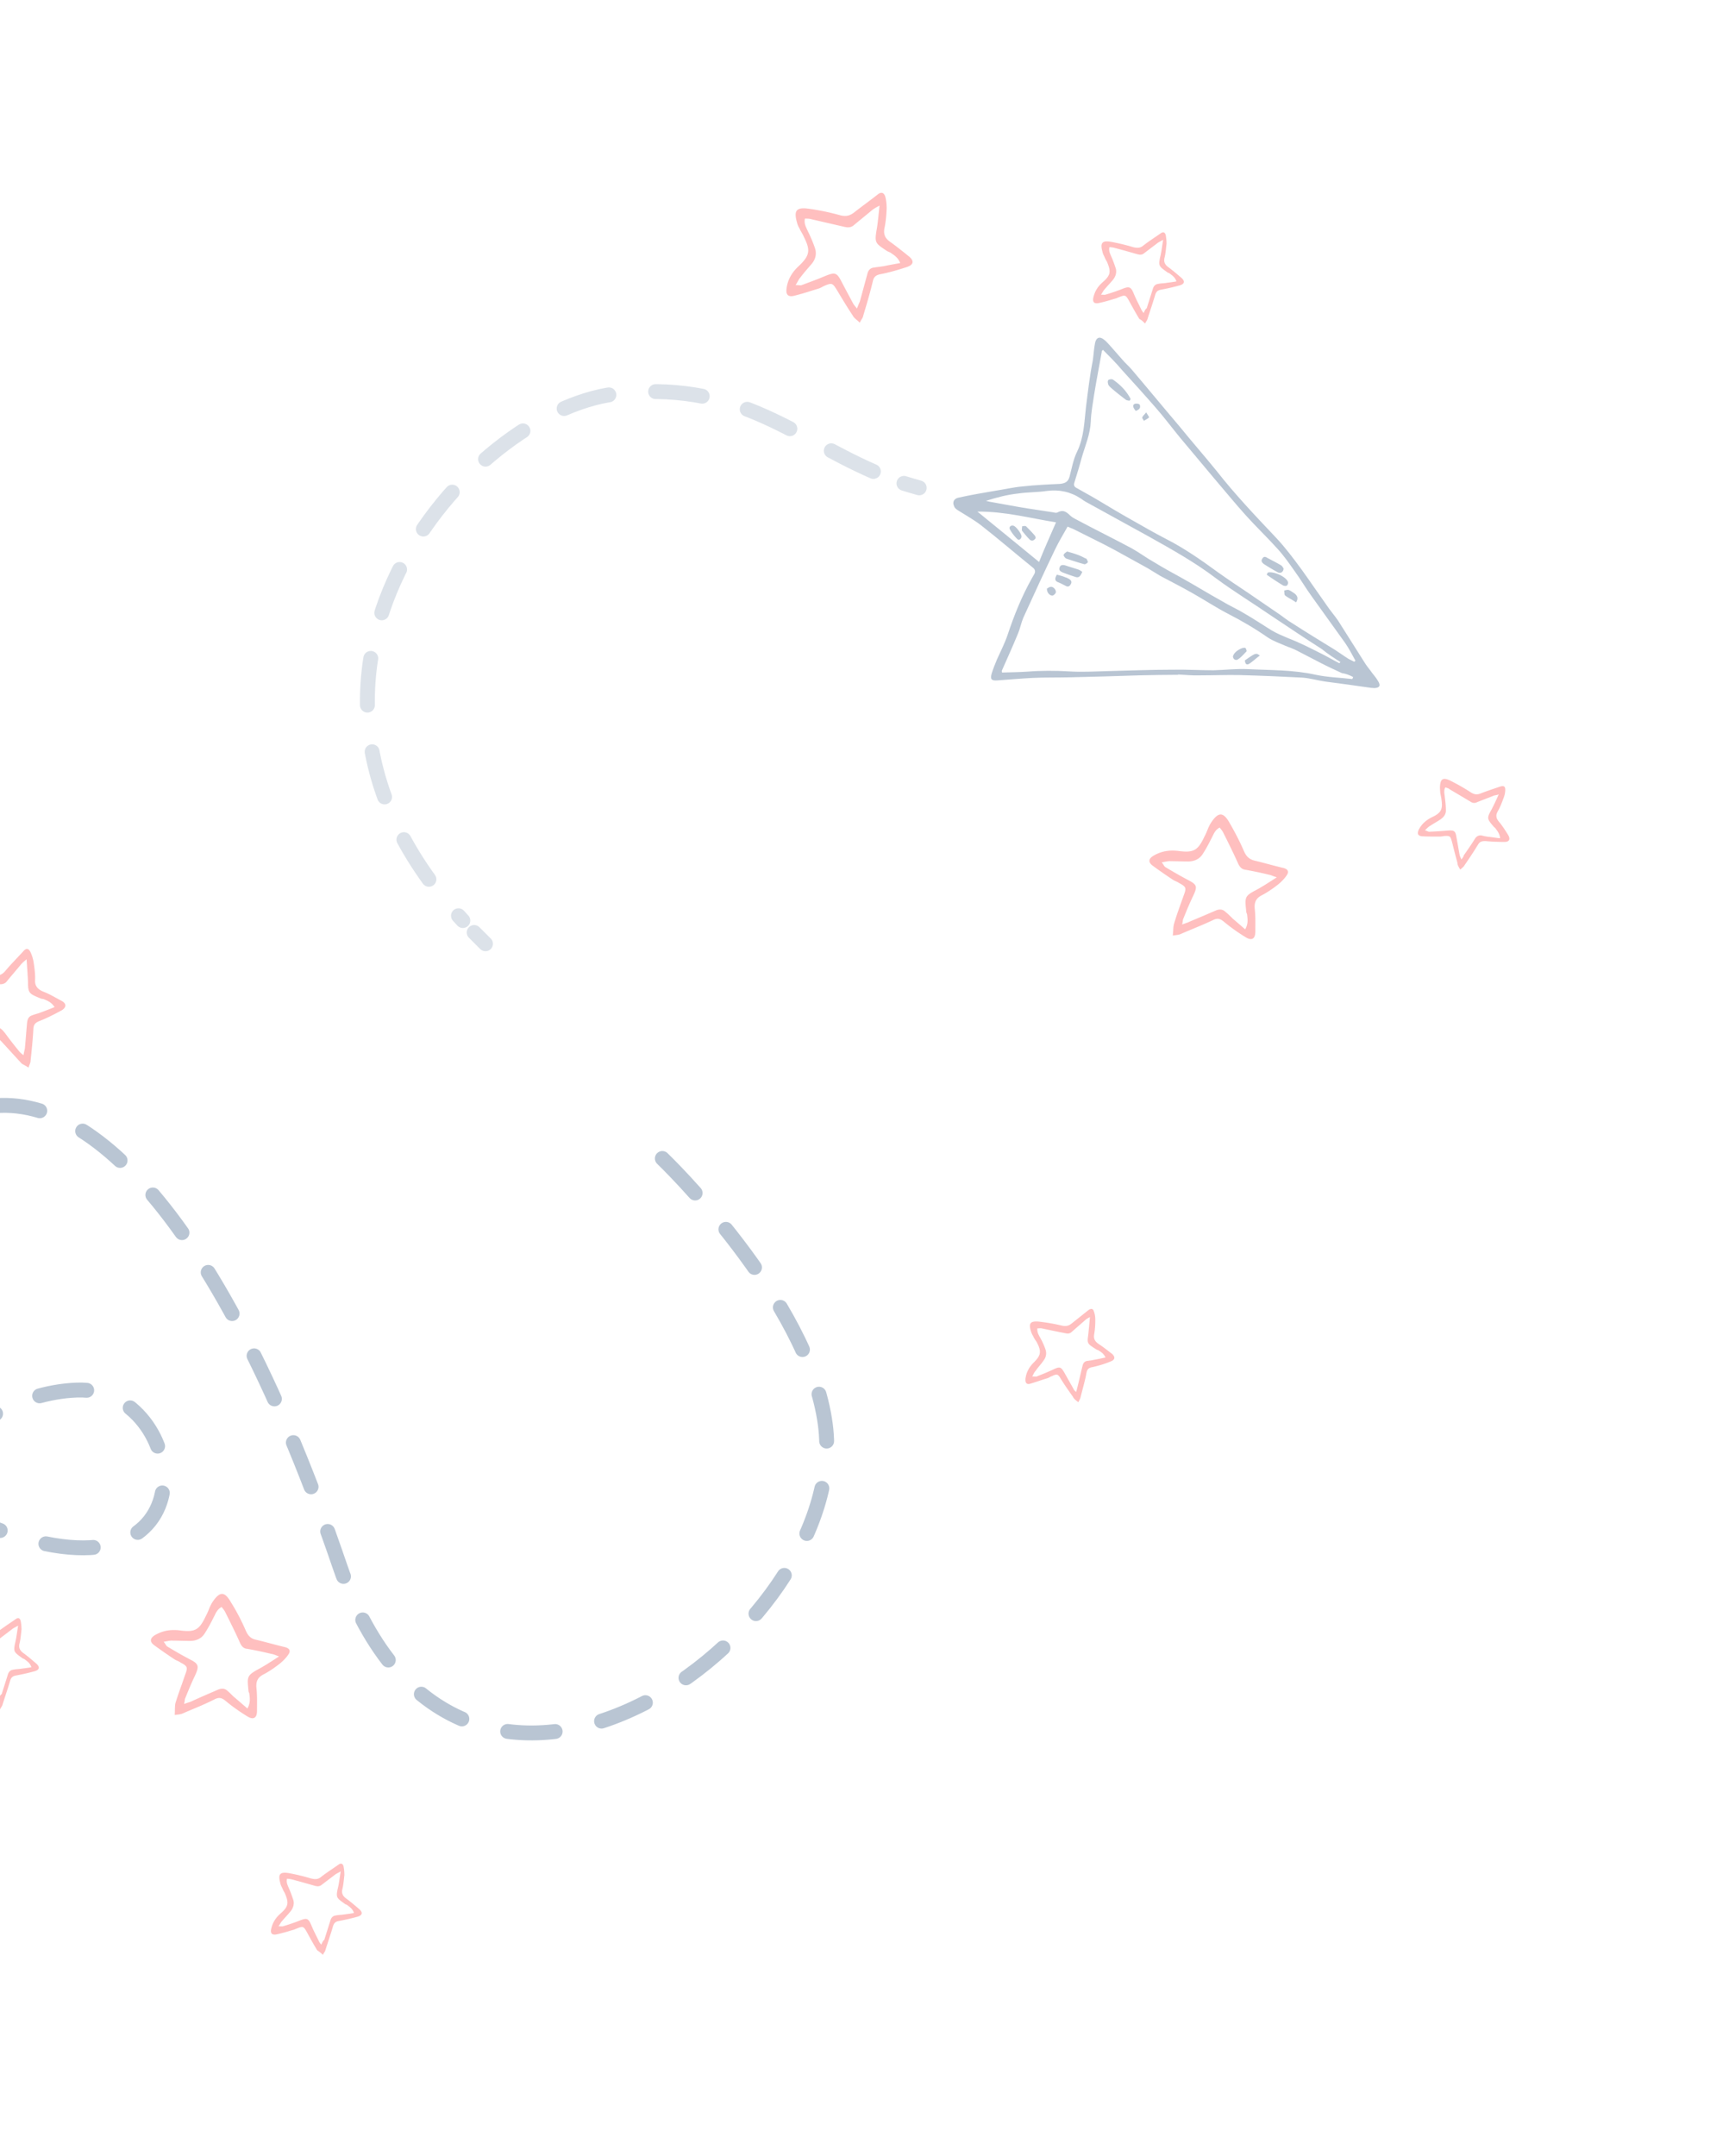 <svg width="288" height="363" fill="none" xmlns="http://www.w3.org/2000/svg"><g opacity=".5"><path d="M198.427 113.565c1.19.048 2.38.191 3.571.143 2.285 0 4.571-.095 6.809-.048 3.524.096 7 .239 10.523.429 1.334.095 2.572.476 3.905.667 2.524.333 5.047.666 7.619 1.047.19 0 .428.048.619.048.905-.048 1.095-.429.619-1.191-.381-.666-.905-1.19-1.286-1.761-.333-.429-.714-.905-1-1.381l-4.428-7c-.619-.905-1.333-1.714-1.905-2.571-1.428-2-2.809-4.048-4.285-6.095-1.334-1.81-2.715-3.667-4.286-5.333-3.476-3.667-6.952-7.334-10.047-11.286-2.048-2.523-4.143-4.904-6.19-7.428-2.714-3.19-5.333-6.38-8.048-9.571-.523-.619-1.095-1.095-1.619-1.714-.666-.762-1.38-1.572-2.047-2.333-.333-.334-.619-.715-.952-.953-.762-.666-1.381-.428-1.572.524-.19.952-.238 1.952-.381 2.952-.524 2.62-.809 5.19-1.143 7.81-.285 2.476-.333 5.095-1.476 7.475-.666 1.334-.904 2.81-1.285 4.238-.238.905-.762 1.143-1.619 1.238-2.095.096-4.191.19-6.333.429-1.572.143-3.191.524-4.762.762-1.952.333-3.905.666-5.857 1.095-.905.143-1.238.762-.857 1.524.095.285.381.476.667.666 1.285.81 2.571 1.524 3.761 2.429 3 2.333 5.857 4.81 8.809 7.19.381.286.477.667.239 1.095-.143.238-.239.429-.381.667-1.715 3.047-3 6.238-4.095 9.523-.477 1.429-1.191 2.81-1.81 4.191-.333.809-.667 1.618-.905 2.428-.238.905 0 1.143.905 1.095 2.048-.143 4.048-.333 6.047-.428 2-.096 4.048-.048 6.095-.096 3.905-.095 7.81-.19 11.762-.333 2.238-.048 4.476-.095 6.666-.095-.095 0-.047-.048-.047-.048zm29.475.429c-.048.143-.096.19-.143.333-2.048-.238-4.095-.286-6.143-.714-3.809-.857-7.619-.762-11.428-.953-1.905-.095-3.857.143-5.809.191-2.286 0-4.619-.143-6.952-.095-3.619 0-7.286.143-10.905.238-2.142.047-4.285.19-6.428.047-2.428-.142-4.809-.142-7.19.048-1.429.095-2.762.095-4.143.143-.047-.238-.047-.333 0-.381.905-2.048 1.857-4.143 2.714-6.238.334-.809.524-1.762.857-2.571 1.762-3.857 3.524-7.714 5.381-11.571.619-1.286 1.381-2.524 2.095-3.81.381.191.667.286 1 .429 2.334 1.19 4.667 2.286 6.952 3.524 1.857 1 3.667 2.047 5.524 3.047.714.429 1.476.905 2.19 1.334 1.81.952 3.572 1.856 5.333 2.856 1.953 1.096 3.905 2.381 5.905 3.429 2.333 1.19 4.619 2.524 6.809 4.047.857.572 1.905.953 2.905 1.381.666.286 1.333.476 1.952.81 1.333.666 2.619 1.381 3.952 2.047 1.191.619 2.429 1.191 3.667 1.762.667.095 1.286.333 1.905.667zM185.76 58.901c1.143 1.143 2.238 2.238 3.191 3.38 1.904 2.096 3.857 4.239 5.714 6.381 1.428 1.62 2.762 3.429 4.143 5.095 1.952 2.334 3.904 4.667 5.904 7.048 1.714 2 3.381 4.047 5.143 6 1.714 1.904 3.571 3.666 5.285 5.57 1.048 1.143 1.952 2.43 2.857 3.715 1.048 1.428 1.953 3 3 4.428 1.857 2.619 3.714 5.143 5.571 7.762.619.904 1.143 1.904 1.714 2.952l-.19.19c-.333-.142-.619-.333-.952-.476-.762-.476-1.476-1-2.286-1.523-2.476-1.524-4.904-3-7.333-4.572-.667-.381-1.286-.904-1.905-1.333l-5.428-3.714c-1.714-1.143-3.428-2.286-5.095-3.476-2.809-2.048-5.666-4.048-8.762-5.619-1.952-1-3.809-2.095-5.761-3.19-1.953-1.096-3.857-2.238-5.762-3.381-1.19-.714-2.381-1.333-3.524-2-.38-.19-.476-.476-.333-.905.429-1.38.857-2.762 1.238-4.19.572-2 1.429-3.905 1.524-6.095.048-1.476.333-3 .571-4.571.381-2.381.857-4.762 1.286-7.19-.048-.048 0-.096.19-.286zm39.999 52.569l-.191.191c-.952-.477-1.904-1.048-2.857-1.524-1.904-.953-3.714-1.905-5.714-2.667-1-.428-1.952-.809-2.904-1.381-1.524-.952-2.953-1.904-4.524-2.809-1.238-.762-2.571-1.333-3.809-2.095-2.334-1.286-4.619-2.714-6.952-4-1.477-.81-2.953-1.619-4.429-2.524-1.286-.714-2.476-1.619-3.762-2.333-3.095-1.667-6.237-3.19-9.333-4.857-.38-.19-.809-.428-1.142-.762-.619-.619-1.191-.904-2.048-.428-.19.095-.428.047-.571 0-1.476-.239-2.905-.429-4.381-.667-2.143-.333-4.286-.762-6.476-1.143-.238-.047-.381-.095-.619-.143 1.809-.571 3.619-1.047 5.428-1.238 1.572-.238 3.238-.19 4.81-.428 2.095-.286 4.047.143 5.761 1.285.334.239.667.477 1.048.667 3.428 1.905 6.952 3.81 10.38 5.714 3.905 2.19 7.762 4.333 11.333 7.047 2.953 2.19 6.095 4.095 9.143 6.191 2.857 1.904 5.761 3.857 8.666 5.714 1.048.857 2.095 1.523 3.143 2.19zm-50.76-16.856c-3.571-2.905-6.904-5.667-10.381-8.476 4.619-.048 8.81 1.095 13.238 1.81-.952 2.19-1.905 4.285-2.857 6.666z" fill="#738CA8"/><path d="M182.281 96.277c-.286-.19-.571-.38-.809-.428-.715-.239-1.381-.429-2.096-.667-.381-.095-.761-.095-.904.333-.191.476.095.667.476.857.762.286 1.524.572 2.333.81.571.095.762-.381 1-.905zm-2.569-3.426c-.143.143-.476.286-.571.572-.048.142.238.523.428.619 1 .333 2 .666 3.048.952.143.048.428-.143.571-.286.095-.095-.047-.333-.143-.523 0-.096-.19-.191-.285-.191-.905-.524-1.857-.81-3.048-1.143zm-1.714 3.904c-.381.667-.381 1.048.238 1.286.476.19.905.429 1.286.62.428.237.714-.049.857-.382.19-.38-.048-.619-.333-.81-.191-.095-.429-.237-.667-.285-.381-.19-.857-.286-1.381-.429zm29.666 13.765c0 .476.477.762.857.476.524-.333.953-.857 1.429-1.333.048-.048-.095-.476-.19-.571-.572-.191-1.905.666-2.048 1.285-.095.095-.048.143-.048.143zm4.524-.145c-.667-.476-.667-.476-2.524.809.047.524.238.905.809.524.572-.381 1.095-.904 1.715-1.333zM176.331 99.09c-.048.62.428 1.19.905 1.19.19 0 .476-.285.571-.476.143-.428-.381-1.047-.81-1-.285 0-.523.238-.666.286zm14.096-31.903c-.714-1.381-1.762-2.429-3-3.286-.19-.095-.619-.047-.762.095-.143.143-.095.477 0 .762.048.143.238.334.381.477.81.714 1.667 1.38 2.476 2 .191.19.476.19.714.237.096-.095.143-.238.191-.285zm25.761 28.521c-.095-.095-.191-.38-.429-.524-.714-.428-1.476-.81-2.285-1.238-.286-.19-.619-.333-.857.096-.286.38-.096.666.285.952.762.476 1.524.952 2.334 1.38.476.191.904-.047.952-.666zm-2.858 1.046a45.288 45.288 0 002.762 1.81c.19.095.523.143.666 0 .143-.143.238-.429.143-.619-.286-.857-2.524-1.857-3.428-1.524 0 .095 0 .095-.143.333zm4.951 4.668c.477-.762.143-1.191-.285-1.524-.286-.19-.619-.428-.953-.571-.238-.048-.523.047-.762.095.048.333 0 .762.191.857.476.381 1.143.667 1.809 1.143zm-26.995-32.236c.476-.19.904-.429.666-1.048-.047-.142-.619-.238-.809-.142-.429.142-.381.571.143 1.19zm1.762.239c-.285.381-.571.572-.666.857-.048.143.19.381.285.572.286-.19.619-.334.857-.572.048-.047-.238-.428-.476-.857zM174.43 90.614c-.047-.143-.047-.333-.095-.38-.476-.572-1-1.096-1.524-1.62-.095-.095-.428-.047-.666 0 0 .286-.095.572 0 .762.428.524.809 1 1.285 1.476.143.143.381.19.524.143.238-.048.334-.238.476-.38zm-2.382-.284c0-.477-.905-1.667-1.334-1.81-.428-.143-.857.19-.619.619.334.619.762 1.143 1.238 1.619.286.285.667 0 .715-.429z" fill="#738CA8"/><g opacity=".5" stroke="#738CA8" stroke-width="2.507" stroke-linecap="round" stroke-linejoin="round"><path d="M154.812 82.14c-.904-.237-1.761-.523-2.571-.761"/><path d="M147.094 79.377c-13.856-6.047-23.332-15.523-43.522-13.047-24.57 3.048-64.093 47.141-25.618 88.663" stroke-dasharray="7.9 7.9"/><path d="M79.86 156.996l1.906 1.904"/></g><path d="M111.55 195.047s24.677 23.628 27.456 44.812c4.663 35.275-61.493 83.268-81.786 23.781-19.914-58.345-43.447-83.023-62.597-76.52-28.2 9.468-32.029 56.468 4.994 70.413 37.118 13.945 32.65-24.187 13.318-23.493-19.332.695-41.981 23.819-32.596 53.231" stroke="#738CA8" stroke-width="2.507" stroke-miterlimit="10" stroke-linecap="round" stroke-linejoin="round" stroke-dasharray="8.02 8.02"/><path d="M29.428 288.748c.572-.096.953-.096 1.286-.239 1.857-.809 3.714-1.523 5.476-2.428.762-.381 1.238-.19 1.857.333 1.143.953 2.38 1.81 3.619 2.572 1 .619 1.619.285 1.619-.953s.048-2.523-.095-3.809c-.096-1.048.143-1.762 1.143-2.286 1-.523 1.904-1.142 2.809-1.857.524-.428 1.047-.952 1.428-1.523.429-.62.19-1.048-.571-1.239-1.619-.38-3.238-.857-4.857-1.238-.952-.19-1.38-.714-1.762-1.571a35.44 35.44 0 00-2.524-4.809c-1.047-1.81-1.857-1.762-3.047 0-.19.285-.38.666-.524 1-.19.476-.38.952-.619 1.381-1.095 2.333-1.81 2.761-4.333 2.428-1.524-.19-2.857 0-4.19.762-.905.524-.953 1.143-.19 1.714a87.245 87.245 0 003.428 2.381c.285.19.666.286 1 .524 1.238.666 1.285.809.762 2.19-.524 1.572-1.143 3.143-1.62 4.762-.095.667-.047 1.19-.095 1.905zM31 286.891c.143-.524.095-.762.19-.953.524-1.285 1.048-2.571 1.667-3.857.714-1.571.619-1.952-.905-2.714a75.655 75.655 0 01-3.762-2.143c-.19-.095-.285-.381-.619-.809.667-.095 1.095-.238 1.524-.191.952 0 1.952.048 2.905.048.952 0 1.857-.333 2.428-1.191.572-.857 1.095-1.857 1.572-2.809.333-.619.523-1.286 1.333-1.714.238.333.476.571.619.905.857 1.714 1.714 3.428 2.476 5.142.238.524.571.953 1.19 1 1.381.238 2.715.524 4.095.857.334.048.667.191 1.286.429-1.333.857-2.476 1.619-3.666 2.238-1.762 1-1.715 1.238-1.477 3.571 0 .191.143.333.143.524.095.762.19 1.524-.333 2.428a263.265 263.265 0 00-2.095-1.809c-.429-.333-.81-.81-1.238-1.143-.429-.428-.953-.476-1.572-.238-1.523.667-3 1.286-4.428 1.952-.38.191-.714.238-1.333.477zM144.805 54.33c.238-.524.524-.81.572-1.143.571-1.905 1.142-3.81 1.619-5.81.19-.857.619-1.095 1.428-1.238 1.429-.285 2.905-.714 4.333-1.19 1.143-.381 1.238-1.048.286-1.81-1-.809-1.952-1.57-3-2.333-.857-.571-1.286-1.19-1.095-2.333.238-1.095.333-2.238.381-3.333 0-.667-.048-1.381-.238-2.048-.238-.714-.714-.81-1.286-.333-1.333 1.048-2.666 2-4 3.047-.762.572-1.428.667-2.333.429a40.074 40.074 0 00-5.285-1.095c-2.096-.286-2.524.333-1.953 2.333.096.381.238.714.429 1 .19.476.524.905.714 1.38 1.143 2.286 1.048 3.144-.857 4.953-1.095 1-1.857 2.238-2.048 3.762-.142 1 .239 1.476 1.238 1.238 1.381-.333 2.667-.762 4.048-1.19.381-.096.667-.286 1.048-.477 1.333-.571 1.428-.476 2.19.762.857 1.429 1.714 2.857 2.666 4.286.191.38.667.666 1.143 1.143zm-.476-2.381c-.333-.429-.524-.62-.619-.81a288.193 288.193 0 01-1.952-3.666c-.81-1.572-1.095-1.667-2.667-1.048-1.333.572-2.666 1.048-4.047 1.571-.191.096-.476 0-1.048 0 .381-.571.524-1 .81-1.285.571-.762 1.238-1.524 1.857-2.238.666-.762.904-1.667.619-2.62-.334-1-.762-2-1.238-2.951-.286-.667-.667-1.239-.476-2.096.38 0 .761 0 1.047.096l5.571 1.285c.619.143 1.096.143 1.572-.238 1.095-.904 2.142-1.762 3.238-2.666.285-.19.571-.381 1.142-.667-.19 1.619-.285 2.952-.523 4.238-.334 2.047-.143 2.143 1.809 3.428.191.096.333.143.524.239.619.428 1.286.809 1.666 1.761-.952.19-1.857.334-2.714.524-.571.095-1.095.143-1.666.238-.619.048-1 .429-1.143 1.048l-1.286 4.714c-.095.19-.238.524-.476 1.143zM54.382 329.128c.19-.381.381-.572.429-.81.428-1.381.904-2.714 1.285-4.047.19-.572.477-.762 1.048-.857a36.364 36.364 0 003.095-.715c.81-.238.905-.714.238-1.285-.666-.572-1.38-1.191-2.095-1.715-.619-.428-.905-.904-.714-1.666.19-.762.238-1.572.333-2.333 0-.477-.048-1-.143-1.477-.143-.523-.476-.571-.904-.238-.953.667-2 1.334-2.905 2.048-.524.428-1.048.381-1.667.238a33.251 33.251 0 00-3.761-.905c-1.477-.238-1.81.191-1.429 1.619.048.238.143.524.286.762.142.333.285.667.476.952.714 1.667.666 2.286-.714 3.477-.81.714-1.334 1.523-1.572 2.618-.143.715.143 1 .81.905.952-.19 1.904-.476 2.857-.762.238-.047.476-.19.762-.285.952-.381 1.047-.286 1.571.619.571 1.047 1.143 2.095 1.762 3.095.285.19.619.428.952.762zm-.285-1.715c-.239-.333-.334-.428-.382-.571-.428-.905-.904-1.762-1.285-2.714-.476-1.143-.762-1.238-1.857-.81-.953.381-1.953.715-2.905 1-.143.048-.38 0-.762 0 .286-.381.381-.666.62-.904.428-.524.952-1.048 1.38-1.572.429-.524.667-1.143.524-1.857-.238-.714-.476-1.428-.81-2.143-.19-.476-.428-.904-.285-1.523.285 0 .524.047.762.095 1.285.333 2.619.714 3.952 1.095.38.095.714.143 1.095-.143.81-.619 1.571-1.19 2.38-1.809.239-.143.43-.238.858-.476-.19 1.142-.286 2.095-.524 2.999-.285 1.429-.143 1.477 1.238 2.477.096.095.286.095.381.19.429.333.905.619 1.143 1.333-.714.143-1.333.191-1.905.286-.428.048-.81.048-1.19.143-.429.047-.714.333-.857.762-.334 1.095-.714 2.238-1.048 3.333-.238.143-.285.381-.523.809zM192.851 54.471c.19-.38.381-.571.428-.81.429-1.38.905-2.713 1.286-4.047.191-.571.476-.761 1.048-.857a36.359 36.359 0 003.095-.714c.809-.238.905-.714.238-1.286-.667-.571-1.381-1.19-2.095-1.714-.619-.428-.905-.905-.715-1.666.191-.762.239-1.572.334-2.334 0-.476-.048-1-.143-1.476-.143-.524-.476-.571-.905-.238-.952.667-2 1.333-2.904 2.048-.524.428-1.048.38-1.667.238a33.283 33.283 0 00-3.762-.905c-1.476-.238-1.809.19-1.428 1.619.047.238.143.524.285.762.143.333.286.666.477.952.714 1.667.666 2.286-.715 3.476-.809.715-1.333 1.524-1.571 2.62-.143.713.143 1 .809.904.953-.19 1.905-.476 2.857-.762.239-.048.477-.19.762-.286.953-.38 1.048-.285 1.572.62.571 1.047 1.143 2.094 1.762 3.094.333.143.619.429.952.762zm-.238-1.761c-.238-.334-.333-.429-.381-.572-.429-.905-.905-1.762-1.286-2.714-.476-1.143-.762-1.238-1.857-.81-.952.381-1.952.715-2.904 1-.143.048-.381 0-.762 0 .285-.38.381-.666.619-.904.428-.524.952-1.048 1.381-1.572.428-.523.666-1.142.523-1.857-.238-.714-.476-1.428-.809-2.142-.191-.477-.429-.905-.286-1.524a3.7 3.7 0 01.762.095c1.286.333 2.619.714 3.952 1.095.381.095.715.143 1.095-.143.81-.619 1.572-1.19 2.381-1.81.238-.142.429-.237.857-.475-.19 1.142-.285 2.095-.523 3-.286 1.428-.143 1.476 1.238 2.476.095.095.285.095.381.19.428.334.904.62 1.142 1.333-.714.143-1.333.19-1.904.286-.429.048-.81.048-1.191.143-.428.048-.714.333-.857.762-.333 1.095-.714 2.238-1.047 3.333-.286.19-.334.429-.524.81zM4.812 179.75c.143-.524.334-.809.334-1.095.19-1.809.38-3.619.476-5.428.047-.81.38-1.048 1.047-1.334 1.238-.476 2.429-1.095 3.667-1.761.905-.524.905-1.191-.048-1.667-1-.524-2-1.143-3.047-1.524-.857-.381-1.381-.905-1.334-1.904.048-1-.095-2-.238-3a6.642 6.642 0 00-.571-1.81c-.333-.619-.762-.571-1.19-.047-1 1.095-2.096 2.19-3.048 3.333-.571.666-1.19.809-2 .762a56.855 56.855 0 00-4.952-.096c-1.905.096-2.238.715-1.333 2.381.143.334.38.572.571.857l.857 1.143c1.381 1.857 1.429 2.667.048 4.524-.81 1.095-1.238 2.285-1.19 3.666.047.905.476 1.238 1.285.905 1.143-.476 2.286-1.143 3.38-1.762l.858-.571c1.095-.714 1.238-.667 2.143.333 1.047 1.143 2.047 2.238 3.095 3.381.143.143.619.333 1.19.714zm-.857-2.095a5.256 5.256 0 01-.666-.571c-.81-1-1.572-1.953-2.334-3-.952-1.238-1.238-1.333-2.571-.476-1.095.714-2.238 1.381-3.333 2.095-.19.095-.476.095-.953.19.19-.571.286-.952.477-1.333.428-.81.857-1.524 1.285-2.333.429-.81.572-1.619.143-2.429-.476-.857-1-1.666-1.571-2.428-.334-.524-.81-1-.762-1.81.333-.047.667-.095.952-.095 1.714.095 3.476.143 5.19.238.524.048 1-.047 1.334-.476.81-1 1.619-1.905 2.428-2.905.238-.238.429-.428.905-.809.095 1.428.19 2.666.238 3.857 0 1.905.238 1.952 2.19 2.762.143.047.334.047.477.095.666.286 1.285.524 1.81 1.333-.81.333-1.572.619-2.334.905-.476.19-.953.286-1.429.476-.571.191-.762.571-.857 1.143-.143 1.476-.238 2.905-.38 4.381-.048.333-.144.619-.239 1.19zM.003 287.796c.19-.381.381-.572.429-.81.428-1.381.905-2.714 1.285-4.047.19-.572.477-.762 1.048-.857a36.355 36.355 0 003.095-.715c.81-.238.905-.714.238-1.285-.666-.572-1.38-1.191-2.095-1.715-.619-.428-.905-.904-.714-1.666.19-.762.238-1.572.333-2.333 0-.477-.047-1-.143-1.477-.143-.523-.476-.571-.904-.238-.953.667-2 1.334-2.905 2.048-.524.428-1.048.381-1.667.238a33.256 33.256 0 00-3.761-.905c-1.477-.238-1.81.191-1.429 1.619.048.238.143.524.286.762.143.333.285.667.476.952.714 1.667.667 2.286-.714 3.476-.81.715-1.334 1.524-1.572 2.619-.143.715.143 1 .81.905.952-.19 1.904-.476 2.857-.762.238-.047.476-.19.762-.285.952-.381 1.047-.286 1.571.619.571 1.047 1.143 2.095 1.762 3.095.333.143.619.428.952.762zm-.238-1.762c-.238-.334-.333-.429-.38-.572-.43-.904-.905-1.761-1.286-2.714-.477-1.143-.762-1.238-1.858-.809-.952.381-1.952.714-2.904 1-.143.047-.381 0-.762 0 .286-.381.38-.667.619-.905.429-.524.952-1.048 1.38-1.571.43-.524.668-1.143.525-1.858-.238-.714-.476-1.428-.81-2.142-.19-.476-.428-.905-.285-1.524.285 0 .523.048.761.095 1.286.334 2.62.714 3.953 1.095.38.096.714.143 1.095-.142.81-.619 1.571-1.191 2.38-1.81.239-.143.43-.238.858-.476-.19 1.143-.286 2.095-.524 3-.286 1.428-.143 1.476 1.238 2.476.095.095.286.095.38.19.43.334.906.619 1.144 1.334-.715.142-1.334.19-1.905.285-.428.048-.81.048-1.19.143-.429.048-.715.334-.857.762-.334 1.095-.715 2.238-1.048 3.333-.286.191-.333.429-.524.81zm246.178-139.616c.286-.286.524-.429.667-.667.809-1.19 1.619-2.381 2.333-3.571.333-.524.667-.571 1.238-.571 1.048.095 2.143.142 3.19.142.857 0 1.048-.476.619-1.19-.476-.762-.952-1.524-1.523-2.19-.477-.572-.619-1.096-.191-1.81.381-.666.667-1.428.952-2.19.191-.476.286-.953.286-1.429 0-.571-.286-.666-.809-.523-1.143.38-2.286.761-3.381 1.19-.619.238-1.095.143-1.667-.238a33.423 33.423 0 00-3.333-1.905c-1.333-.666-1.762-.333-1.809 1.143 0 .286.047.524.047.809.048.334.143.715.191 1.048.285 1.81 0 2.381-1.619 3.143-.953.476-1.715 1.143-2.191 2.095-.285.667-.143 1 .524 1.095 1 .048 1.952.048 3 .048.286 0 .524-.048.762-.095 1-.048 1.047 0 1.333 1.047.286 1.143.572 2.286.905 3.476 0 .381.19.667.476 1.143zm.19-1.714c-.142-.334-.238-.524-.285-.667-.191-.952-.334-1.952-.524-2.905-.19-1.238-.333-1.38-1.571-1.285a69.204 69.204 0 01-3.048.19c-.19 0-.333-.143-.714-.238.333-.333.571-.571.809-.714.572-.381 1.191-.714 1.762-1.095.572-.381 1-.905.953-1.619 0-.762-.096-1.524-.191-2.286-.048-.524-.19-.952.095-1.524.286.096.524.143.667.286 1.19.714 2.333 1.381 3.524 2.095.333.238.714.334 1.095.143.952-.381 1.857-.714 2.809-1.095.191-.095.476-.095.905-.238-.476 1.047-.857 1.904-1.333 2.762-.715 1.285-.572 1.428.523 2.714.096.095.239.143.286.285.333.429.667.858.762 1.619-.714-.047-1.333-.19-1.952-.238a8.564 8.564 0 01-1.191-.238c-.428-.047-.762.096-1.047.476-.619 1-1.286 1.953-1.953 2.905.048.048-.095.286-.381.667zm-64.519 91.379c.19-.381.333-.619.381-.857.333-1.381.762-2.762 1-4.142.143-.619.428-.81 1-.905 1-.238 2.047-.524 3.047-.952.762-.286.857-.762.191-1.334-.715-.524-1.381-1.095-2.143-1.571-.619-.429-.952-.857-.81-1.667.143-.809.191-1.619.191-2.381 0-.476-.048-1-.238-1.476-.143-.523-.524-.523-.953-.19-.952.762-1.857 1.476-2.809 2.238-.524.428-1.047.476-1.667.333a33.229 33.229 0 00-3.809-.666c-1.476-.143-1.809.285-1.333 1.714.095.285.19.476.333.714.143.333.333.619.572.952.857 1.619.809 2.238-.477 3.524-.761.762-1.238 1.619-1.38 2.714-.048.714.19 1.048.904.81.953-.286 1.857-.619 2.81-.905.285-.095.428-.238.714-.333.905-.429 1.047-.381 1.571.523.619 1 1.334 2 2 2.953.191.381.476.571.905.904zm-.381-1.714c-.286-.286-.381-.381-.429-.524-.476-.857-1-1.761-1.476-2.619-.619-1.095-.809-1.19-1.904-.666-.905.428-1.857.809-2.81 1.19-.143.048-.381 0-.762 0 .238-.428.334-.714.572-.952.381-.572.904-1.095 1.285-1.667.429-.524.619-1.19.381-1.904a11.8 11.8 0 00-.952-2.096c-.238-.428-.476-.857-.429-1.476.286 0 .524-.047.762 0 1.334.286 2.667.572 3.953.81.38.095.761.095 1.095-.238.762-.667 1.476-1.286 2.238-1.953.19-.19.381-.285.809-.523a166.14 166.14 0 01-.286 3.047c-.238 1.476-.047 1.476 1.334 2.381.095.095.285.095.333.143.476.286.952.571 1.238 1.238-.714.143-1.333.286-1.905.381-.38.095-.809.143-1.142.19-.429.048-.715.334-.81.81-.286 1.143-.524 2.238-.809 3.381-.096.381-.143.619-.286 1.047zm16.286-76.853c.572-.095.953-.095 1.286-.238 1.857-.809 3.714-1.523 5.524-2.381.762-.381 1.238-.19 1.857.334a31.333 31.333 0 003.619 2.571c1 .619 1.619.286 1.619-.952s.047-2.524-.096-3.81c-.095-1.047.143-1.761 1.143-2.285 1-.524 1.905-1.143 2.81-1.857.523-.429 1.047-.953 1.428-1.524.429-.619.191-1.048-.571-1.238-1.619-.381-3.238-.857-4.857-1.238-.905-.238-1.381-.714-1.762-1.572-.714-1.666-1.571-3.285-2.476-4.856-1.048-1.81-1.857-1.762-3.048 0-.19.285-.381.666-.523.999-.191.477-.381.953-.619 1.381-1.096 2.334-1.81 2.762-4.334 2.429-1.523-.191-2.857 0-4.19.762-.905.524-1 1.095-.19 1.714a88.014 88.014 0 003.428 2.381c.286.19.667.285 1 .524 1.238.666 1.286.809.762 2.19-.572 1.619-1.143 3.143-1.619 4.762-.143.619-.095 1.238-.191 1.904zm1.572-1.857c.143-.523.095-.762.19-.952.524-1.286 1.048-2.571 1.667-3.857.762-1.619.666-1.905-.905-2.714a75.706 75.706 0 01-3.762-2.143c-.19-.095-.285-.381-.619-.809.667-.096 1.096-.239 1.524-.191.952 0 1.952.048 2.905.048.952 0 1.857-.334 2.428-1.191.572-.857 1.095-1.857 1.572-2.809.333-.619.523-1.286 1.333-1.714.238.333.476.571.619.904.857 1.715 1.714 3.429 2.476 5.143.238.524.571.952 1.143 1.048a62.11 62.11 0 014.095.857c.333.047.619.238 1.285.428-1.333.857-2.476 1.619-3.666 2.238-1.809.953-1.714 1.238-1.476 3.572 0 .19.143.333.143.523.095.762.19 1.524-.334 2.429-.761-.667-1.428-1.238-2.095-1.81-.381-.381-.809-.809-1.238-1.142-.428-.429-.952-.477-1.571-.239-1.524.667-3 1.286-4.476 1.905-.238.143-.619.238-1.238.476z" fill="red" opacity=".5"/></g></svg>